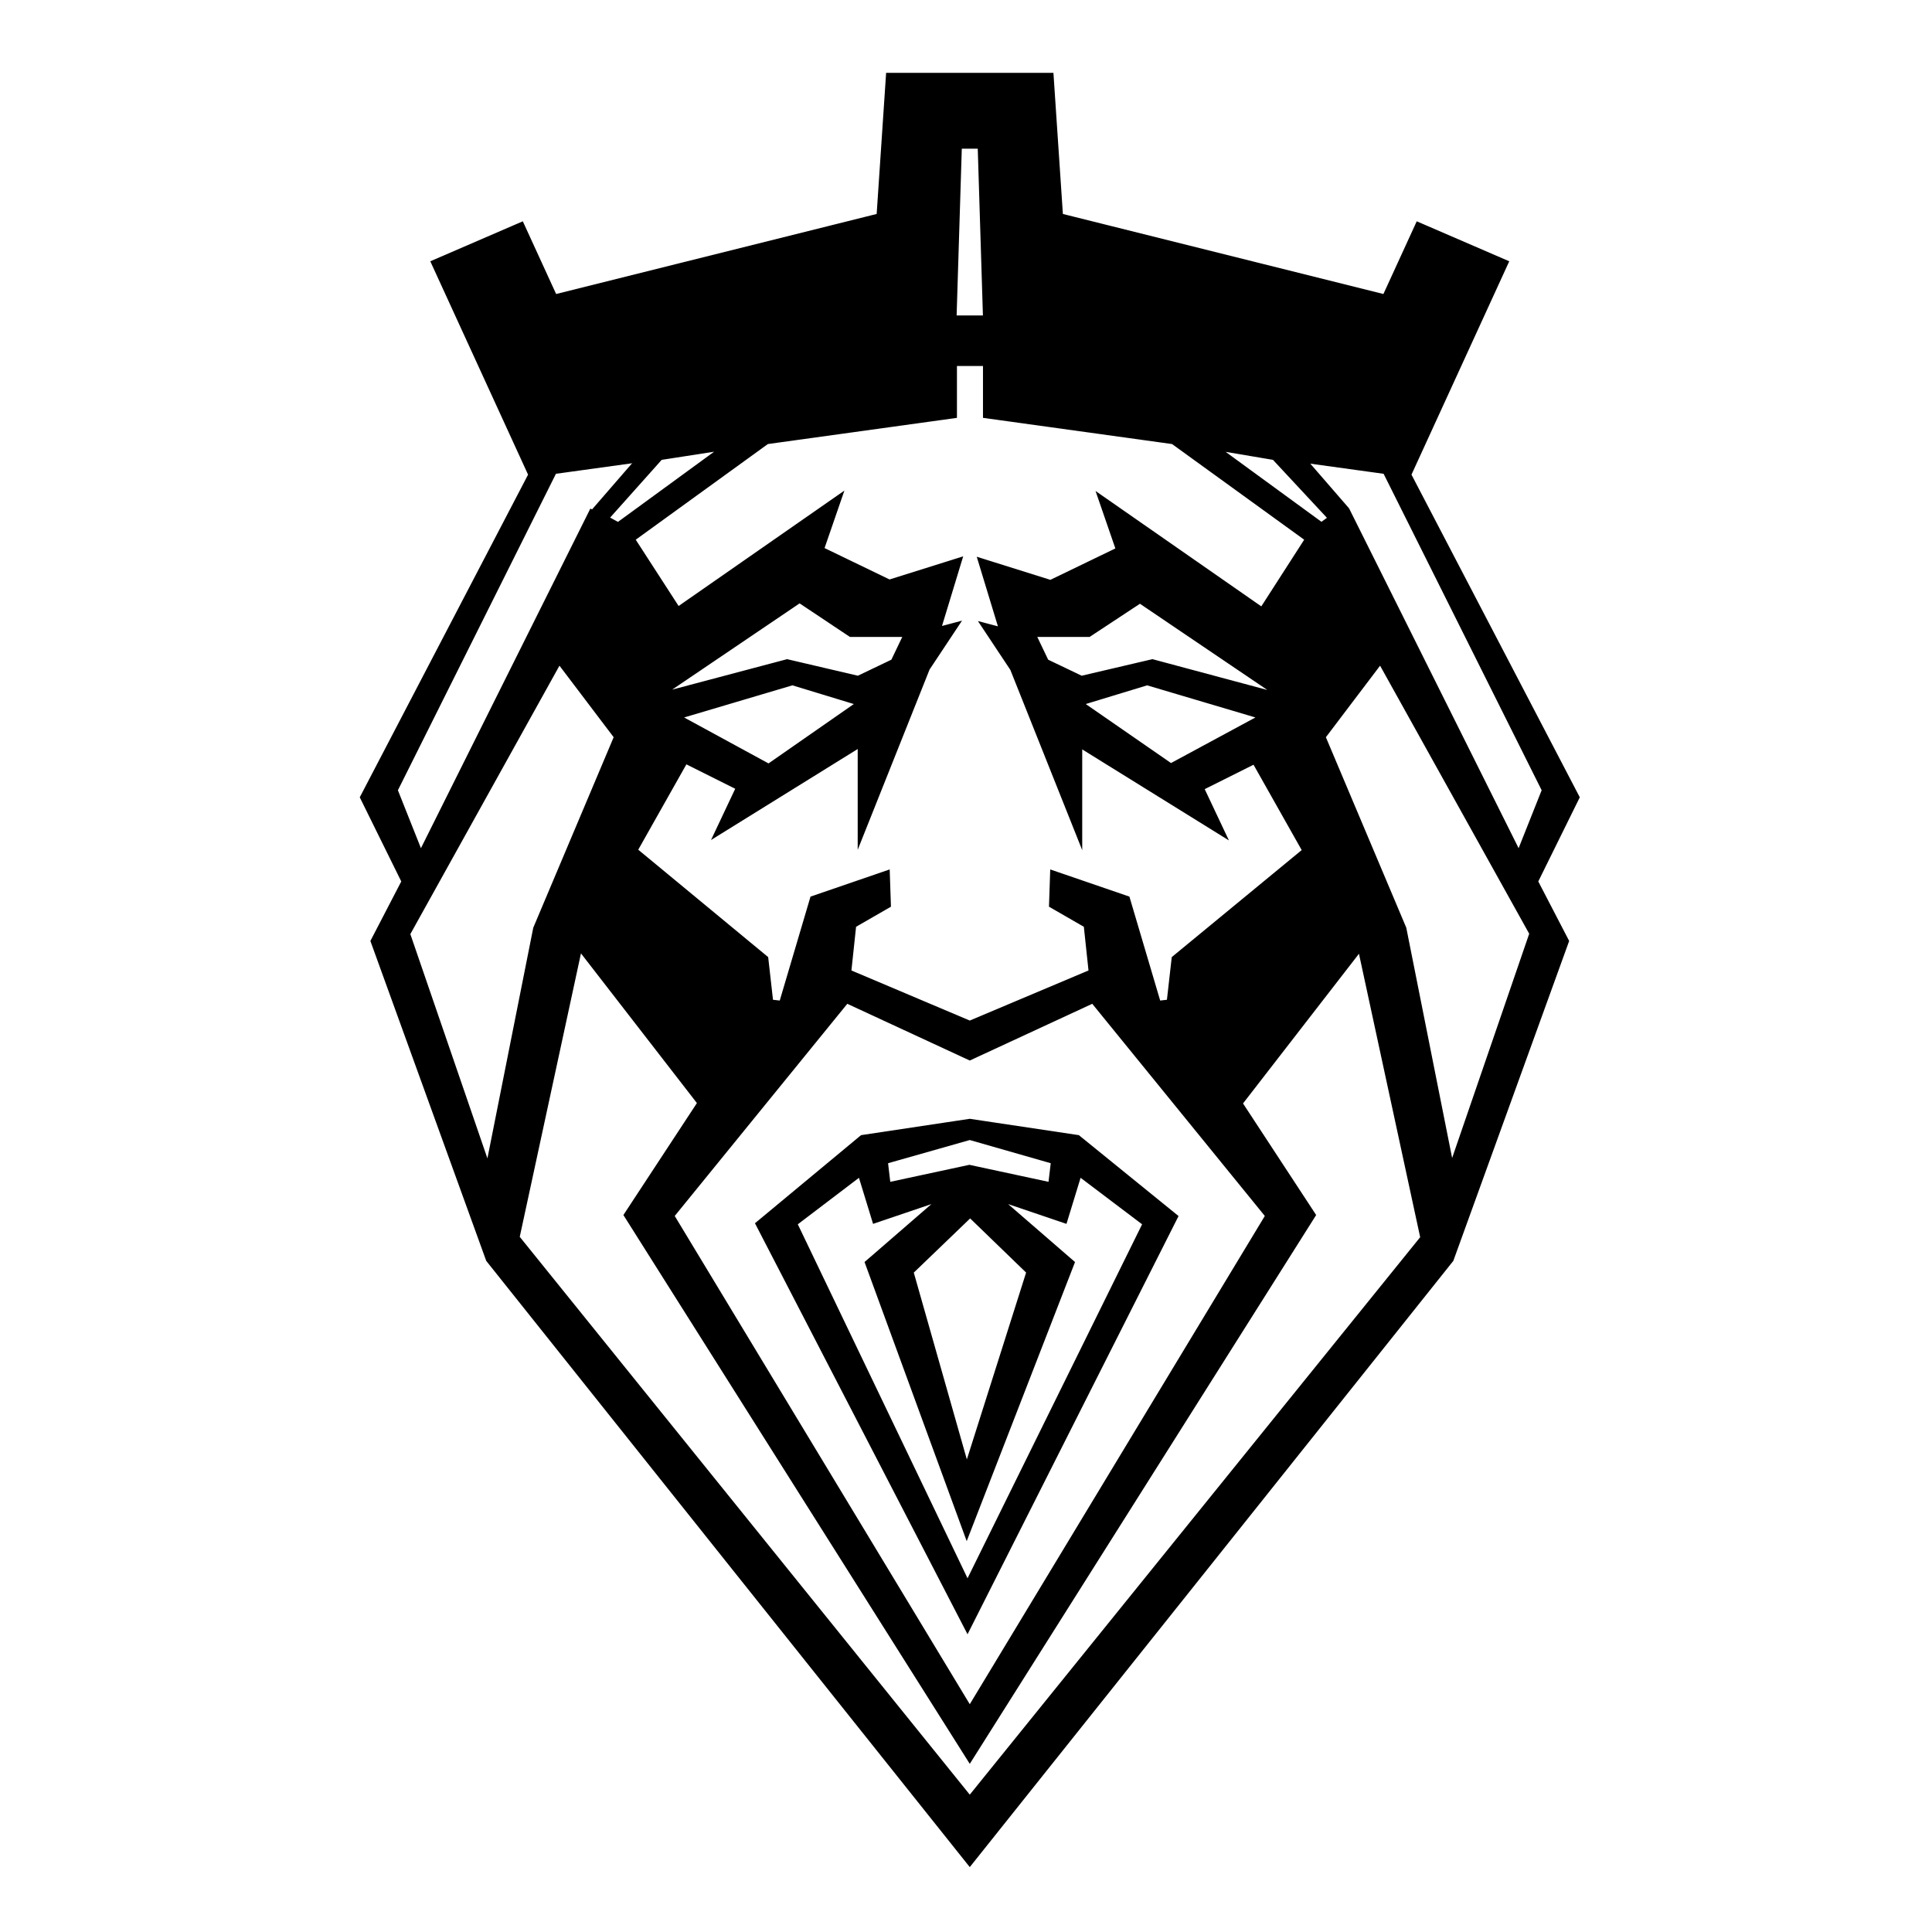 <?xml version="1.0" encoding="utf-8"?>
<!-- Generator: Adobe Illustrator 19.2.1, SVG Export Plug-In . SVG Version: 6.00 Build 0)  -->
<svg version="1.1" id="poseidon" xmlns="http://www.w3.org/2000/svg" xmlns:xlink="http://www.w3.org/1999/xlink" x="0px" y="0px"
	 viewBox="0 0 512 512" style="enable-background:new 0 0 512 512;" xml:space="preserve">
<style type="text/css">
	.st0{fill:#000000;stroke:#000000;stroke-miterlimit:10;}
	.st1{fill:#000000;stroke:#000000;stroke-miterlimit:10;}
</style>

<path id="face" class="st0" d="M418.1,211.3l-44.6-85.5l25.8-56.3l-23.6-10.2l-8.8,19.2l-85.7-21.4l-2.5-37.3h-1.3h-40.8h-1.3
	l-2.5,37.3l-85.7,21.4l-8.8-19.2l-23.6,10.2l25.8,56.3l0,0l-44.6,85.5l11,22.3l-8.2,15.8l30.6,84.5v0l63.4,79.5L257,494l64.3-80.6
	l63.4-79.5l30.6-84.5l-8.2-15.8L418.1,211.3z M402.5,226l-45.4-91L346,122.2l21,2.9l42.1,84.3L402.5,226z M286.6,186.4l17.4-5.3
	l30,8.9l-23.7,12.8L286.6,186.4z M305.4,175.2l-18.8,4.4l-9.2-4.4l-3.3-6.9h14.5l13.5-8.9l36.5,24.7L305.4,175.2z M334.4,161.4
	l-43.1-30l4.9,14.2l-17.8,8.6l-18.8-5.9l5.6,18.4l-4.9-1.3l7.9,11.9l18.1,45.4v0v-25l38.2,23.7l-5.9-12.5l13.8-6.9l13.2,23.4
	L311,253.9l-1.3,11.5l-2.6,0.3l-8.2-27.7l-20.1-6.9l-0.3,8.9l9.2,5.3l1.3,12.2L257,271l-31.9-13.5l1.3-12.2l9.2-5.3l-0.3-8.9l0,0
	l-20.1,6.9l-8.2,27.7l-2.6-0.3l-1.3-11.5l-34.6-28.6l13.2-23.4l13.8,6.9l-5.9,12.5l0,0l38.2-23.7v25v0v0l18.1-45.4l7.9-11.9l0,0
	l-4.9,1.3l5.6-18.4l0,0l-18.8,5.9l-17.8-8.6l4.9-14.2l0,0l0,0l-43.1,30l-11.9-18.4l35.5-25.7l49.8-6.9V96.5h7.9v13.8l49.8,6.9
	l35.5,25.7L334.4,161.4z M175.1,121.4l16.1-2.5l-27.4,20l-2.9-1.6L175.1,121.4z M178.2,322.2l46.2-56.8l32.6,15.1l32.6-15.1
	l46.2,56.8L257,452.6L178.2,322.2z M225.4,168.3L225.4,168.3h14.5l-3.3,6.9l-9.2,4.4l-18.8-4.4l0,0l-16.6,4.4l-16.6,4.4l36.5-24.7
	L225.4,168.3z M227.4,186.4l-23.7,16.5L180,190l30-8.9L227.4,186.4z M322.8,118.9l14.8,2.5l14.8,15.9l-2.2,1.6L322.8,118.9z
	 M259.6,38.9l1.4,45.2H253l1.4-45.2C254.4,38.9,259.6,38.9,259.6,38.9z M156.9,135l-45.4,91l-6.6-16.6l42.1-84.3l21-2.9
	 M148.2,175.5L148.2,175.5L148.2,175.5l15,19.8L141.8,246l-12.5,62.9l-21.1-61.4L148.2,175.5z M257,476.4L137.2,327.9l16.5-76.4
	l31.6,40.8L165.8,322L257,466.5L348.2,322l-19.4-29.6l31.6-40.8l16.5,76.4L257,476.4z M384.7,308.8L384.7,308.8L372.2,246
	l-21.4-50.7l15-19.8l0,0l0,0l40,71.9L384.7,308.8z"/>
<path id="beard" class="st1" d="M257,297l-28.6,4.3l-27.7,23L256.4,432l55.3-109.6l-26-21.1L257,297z M257,301.6l22,6.3l-0.7,5.9
	l-21.4-4.6l-21.4,4.6l-0.7-5.9L257,301.6z M272.5,337.1l-16.3,51.4l-14.6-51.4l15.5-14.9L272.5,337.1z M303.3,324.3l-46.9,95.1
	l-45.6-95.1l17.1-13l3.8,12.4l17.4-5.9l-19.4,16.8l26.5,72.4l28.1-72.4l-19.4-16.8l17.4,5.9l3.8-12.4L303.3,324.3z"/>
</svg>
